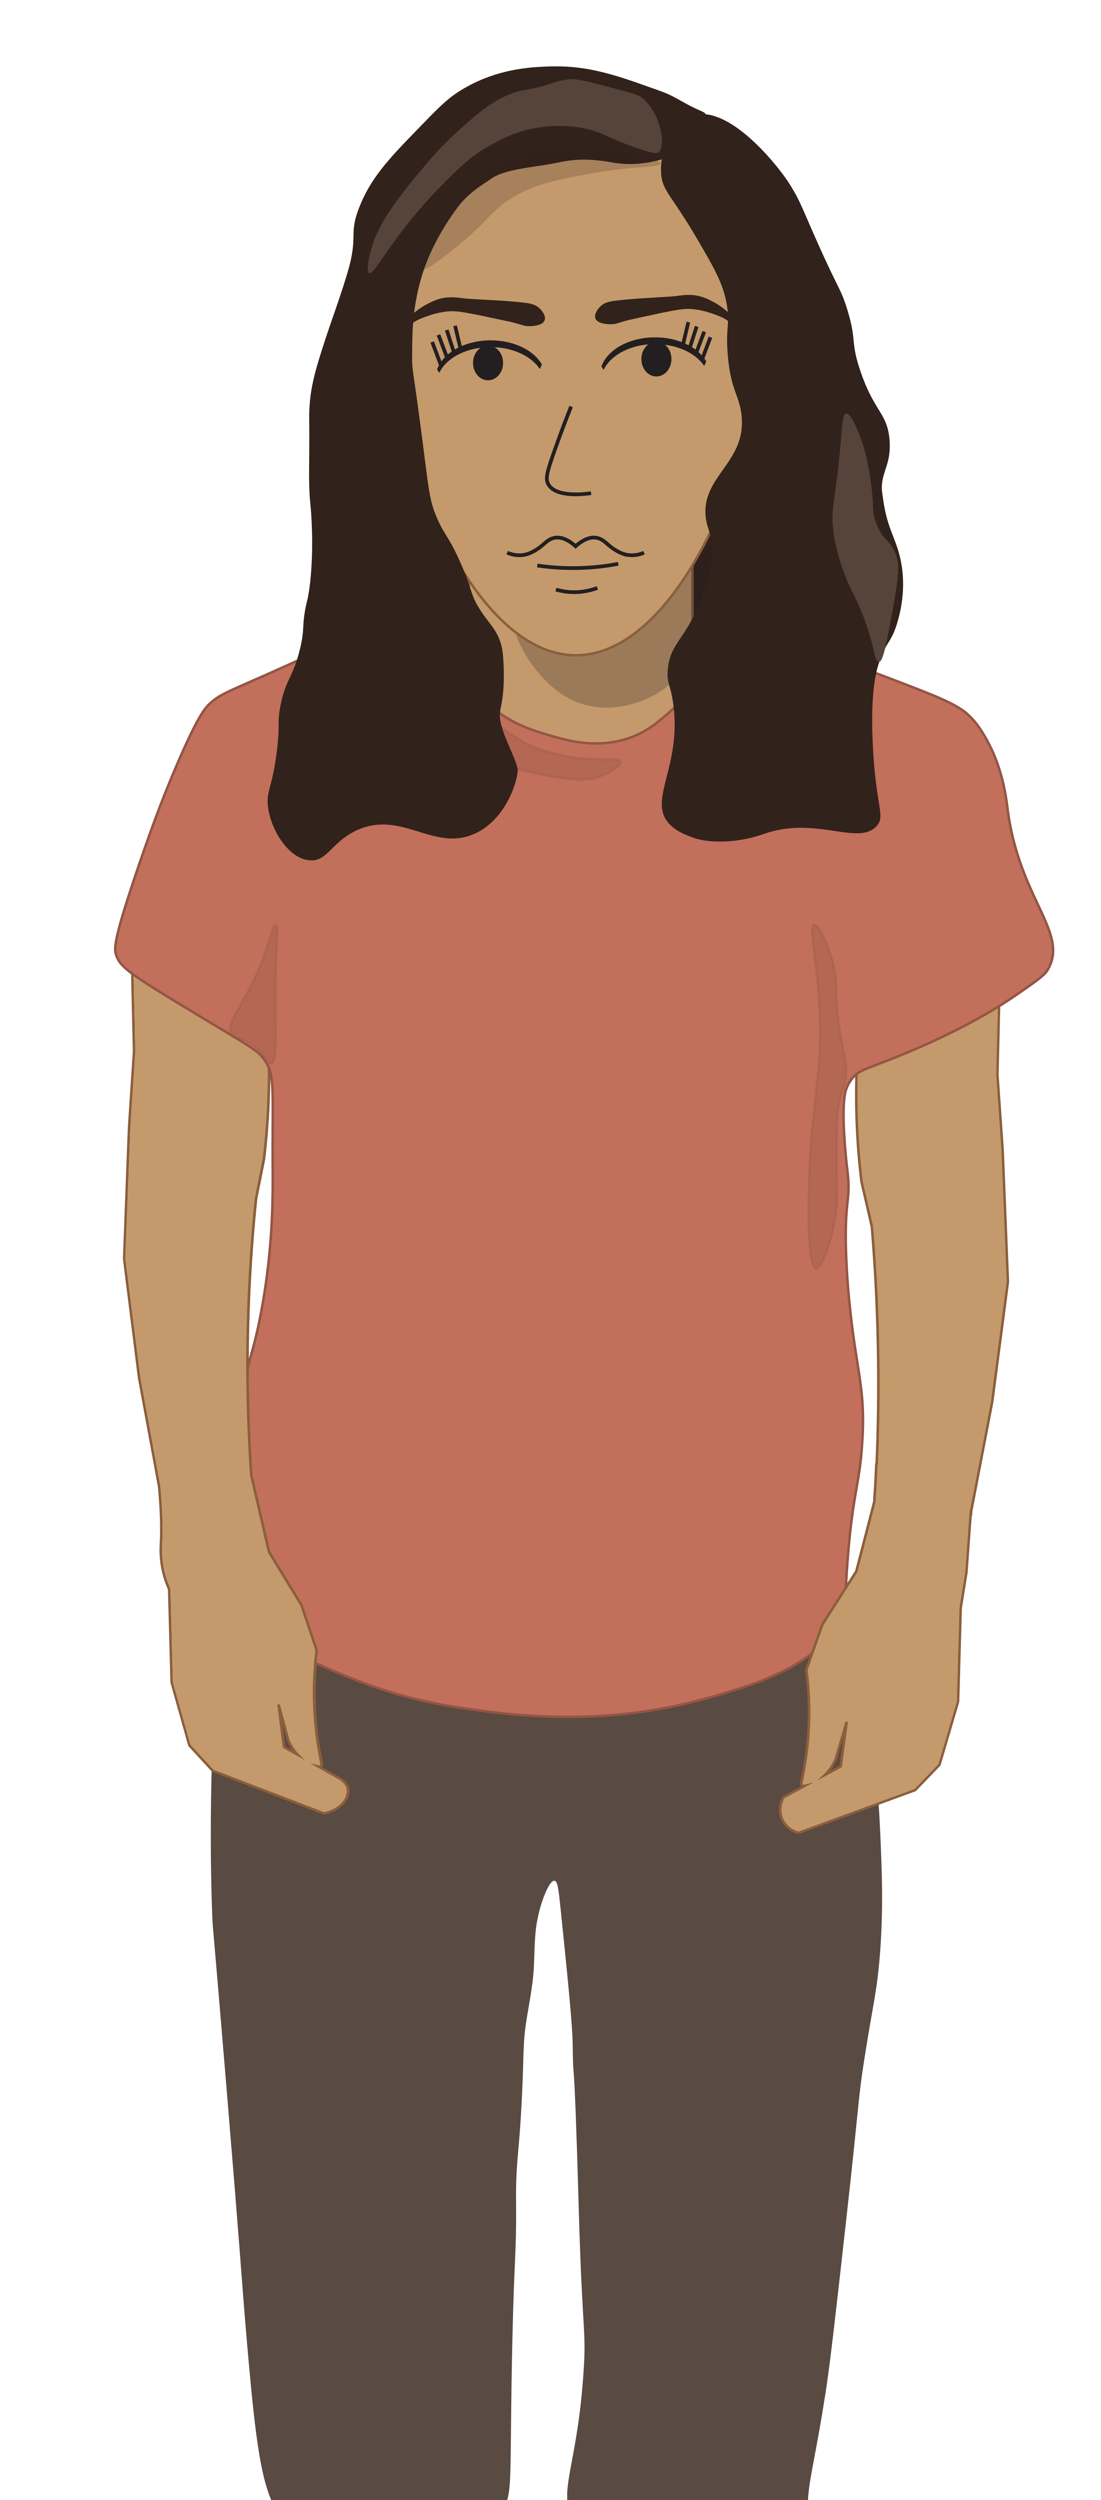 <svg xmlns="http://www.w3.org/2000/svg" viewBox="0 0 889.06 2017.57"><defs><style>.cls-1,.cls-12{fill:#31221b;}.cls-2{fill:#594a42;}.cls-3,.cls-4{fill:#c49a6c;}.cls-3{stroke:#8b5e3c;}.cls-10,.cls-11,.cls-3,.cls-6,.cls-8{stroke-miterlimit:10;}.cls-3,.cls-6,.cls-8{stroke-width:2px;}.cls-5{fill:#8b5e3c;}.cls-6{fill:#c2705b;}.cls-6,.cls-8{stroke:#945545;}.cls-10,.cls-7{fill:#231f20;}.cls-7{opacity:0.25;}.cls-8{fill:#945545;opacity:0.3;}.cls-9{fill:#56443b;}.cls-10,.cls-11{stroke:#231f20;}.cls-11{fill:none;stroke-width:3px;}.cls-12{opacity:0.2;}</style></defs><g id="Layer_8" data-name="Layer 8"><rect class="cls-1" x="274.26" y="384.74" width="370.76" height="148.61"/><path class="cls-2" d="M227.06,1035.72c-3.93,5.32-3.46,11-6.54,28.59-3.32,19-6.26,26.15-9.8,40.86-8.09,33.56-5.77,50.43-11.44,91.91-5.27,38.51-9.19,38-16.35,79.66-2.19,12.77-6.59,40.52-9.81,98-4.93,88.19-2.23,159-1.63,173.62.3,7.26,0-.59,11.34,135.64,3.83,46.21,5.4,65.49,6.64,80.87,6.6,82.1,6.08,79,8.17,104.17,9.63,116.06,14.21,150,36,169.53,11.18,10,24.89,11.46,52.3,14.3,41.21,4.26,95.09,9.84,119.31-26.55,9.06-13.61,6.22-21.45,8.18-122.56,1.23-63.77,2.69-78,3.18-100.26.32-14.48.09-22.22.09-30.46,0-30.4,2.39-34,4.61-77.62,2-39.09.53-45.31,4.18-67.52,1.38-8.41,2.54-14,4.28-26.43,2.36-16.76,1.16-32.12,3.27-47,2.61-18.33,10.46-37.31,14.71-36.77,2.64.33,3.42,8.11,4.9,22.47,5.72,55.28,9.61,93.5,9.81,110.3.45,38.6.78-13.18,4.9,132.76,3.06,108,6.67,95.5,3.27,138.9-5.75,73.5-21.79,91.4-5.63,113.64,21.7,29.85,72.63,27.86,106,26.55,11.44-.45,71.41-2.8,81-29.9,1.58-4.46-.69-4,.75-19.24,1.64-17.43,6-31.71,14-82.88,3.73-24.18,7.93-61.73,16.34-136.85,11.35-101.47,9.55-97.28,14.71-130.73,6.91-44.78,10.69-55.75,13.08-89.87,2.43-34.82,1.25-62.58,0-91.91-1.79-41.76-4.36-50.33-6.54-98-.6-13.12-.83-21.69-.91-28.35-.15-11.07,2.42-15.25-.13-21.65-3-7.63-9.31-11.45-11.79-13.32-12.89-9.69-11.68-33.12-10.4-69.44,0,0,2.76-81-1.29-114.39-3.47-28.54-6.11-28.78-8.17-53.1-2.25-26.45-.6-39-8.17-47-5.62-5.92-12.35-5.15-29.42-4.09-15.79,1-31.7-.24-47.4,2-7.91,1.15-39.6,1.44-103,2-59.95.56-89.92.84-114.41,0-33.23-1.15-67.33,7.38-99.7-2C258.28,1030.39,236.58,1022.83,227.06,1035.72Z"/><path class="cls-3" d="M468.83,616.08h0c-49.72,0-90.39-32.72-90.39-103.78V443.47c0-71.06,40.67-129.21,90.39-129.21h0c49.71,0,90.39,58.15,90.39,129.21V512.3C559.22,583.36,518.54,616.08,468.83,616.08Z"/><path class="cls-4" d="M163.6,1096.85c12.24-6.7,24.48-6.39,37.33-6.11q.21-23.31,1.22-46.5c1.13-25.55,3-51.41,5.65-76.87l6.45-32.28a1,1,0,0,0,0-.17,610.91,610.91,0,0,0,4.06-70.23,610.91,610.91,0,0,0-4.06-70.23A2,2,0,0,0,213,792.8L109.8,758.7a1.9,1.9,0,0,0-.58-.09,1.83,1.83,0,0,0-1.15.4,2,2,0,0,0-.76,1.64l2,87.85-4,61-4,105.88a2,2,0,0,0,0,.34l6.09,48.6c11.58,9.4,24.87,17.32,37.45,24.55C150,1091.85,156.29,1099.85,163.6,1096.85Z"/><path class="cls-5" d="M101.25,1015.58a1.21,1.21,0,0,1,0-.19l4.05-105.85,4-61.07-2-87.84a1.05,1.05,0,0,1,.38-.85.77.77,0,0,1,.49-.17.85.85,0,0,1,.23,0l103.16,34.1a1,1,0,0,1,.62.83,611.4,611.4,0,0,1,4.06,70.12,611.62,611.62,0,0,1-4.07,70.21l-6.46,32.37c-2.63,25.49-4.53,51.37-5.66,76.93q-1,23.17-1.22,46.52l2.09,0q.21-23.29,1.22-46.48c1.12-25.52,3-51.36,5.63-76.72l6.45-32.28a2.17,2.17,0,0,0,0-.25,612.69,612.69,0,0,0,4.06-70.34,612.82,612.82,0,0,0-4.06-70.34,3,3,0,0,0-2-2.5L109.1,757.75a3,3,0,0,0-2.73.48,3,3,0,0,0-1.15,2.45l2,87.75-4,61-4,105.88a2.79,2.79,0,0,0,0,.5l5.95,47.53c.77.64,1.55,1.27,2.34,1.9Z"/><path class="cls-4" d="M809.64,928.11l-4.22-60.92,2.11-87.84a2,2,0,0,0-2.6-2L697,811.49a2,2,0,0,0-1.39,1.66,583.75,583.75,0,0,0,0,140.46,1.55,1.55,0,0,0,0,.21l8.32,36c2,24.21,3.47,48.79,4.32,73.07,1.43,40.49,1.22,81.43-.59,122.11,23.48,11.31,44.35,28.84,72,35.29,1.54,0,2.82,1.06,4.24,2.23l.23-3.31s16.92-87.89,16.93-87.93l12.69-96.91a1.93,1.93,0,0,0,0-.34Z"/><path class="cls-5" d="M810.64,928l-4.22-60.83,2.11-87.84a3,3,0,0,0-1.2-2.47,3,3,0,0,0-2.71-.46l-107.9,34.09a3,3,0,0,0-2.07,2.5,584.46,584.46,0,0,0,0,140.71,1.55,1.55,0,0,0,.06.31L703,990c2,24.17,3.46,48.72,4.31,73,1.42,40.31,1.22,81.08-.57,121.6l2,.94c1.83-40.84,2-82,.61-122.61-.85-24.3-2.31-48.9-4.33-73.13l-8.34-36.16a.34.34,0,0,1,0-.1,581.77,581.77,0,0,1,0-140.22,1,1,0,0,1,.69-.83l107.9-34.1a1,1,0,0,1,.9.16,1,1,0,0,1,.4.82l-2.11,87.94,4.22,60.89,4.24,105.94a.91.91,0,0,1,0,.17l-12.69,96.85c-.08.46-16.75,87.06-16.92,87.93l-.19,2.74c.61.47,1.22,1,1.89,1.52l.28-3.94c16.9-87.85,16.91-87.89,16.92-87.93l12.69-96.91a2.9,2.9,0,0,0,0-.51Z"/><path class="cls-6" d="M365.38,526.83c15.28,12.81,8.83,22.44,28.4,40.73,17.1,16,36,21.64,47.34,25.07,15.78,4.74,39.88,12,66.28,3.13,16-5.38,25.81-14.31,41-28.2,0,0,9.81-9,41-47a299.49,299.49,0,0,1,47.34,3.13c31.32,4.59,53.56,13,85.21,25.07,33.8,12.94,50.7,19.41,60,28.2a62.69,62.69,0,0,1,8.6,9.9c17.78,25.78,21.45,53.19,23,65.3,9.24,73.84,50.56,100.72,32.19,130.91-2.53,4.16-9.35,8.9-23,18.39-18.14,12.62-47.87,30.78-96.52,50.56C698,863.49,693,863.46,687.29,871.48a28.37,28.37,0,0,0-4.25,8.36c-4.72,15.72,1.1,63.71,1.1,63.71,3.41,26.45-2.7,22.66-.82,70.87.75,19.27,2.27,33.74,3.2,42.53,4.92,46.1,11.32,62.19,10.24,96.52-.37,11.63-1.53,23.41-1.53,23.41-2.6,23.84-7.6,37.29-11.09,86.26-2.17,30.38-.61,30.27-3.16,37.6-14.52,41.68-69.58,58.16-107.3,68.93-84.95,24.24-156.71,14.88-195.68,9.4-58.62-8.25-90.39-22.35-138.86-43.87-30.3-13.44-43.8-22.32-50.5-37.6-11-25.06,8.81-39,12.63-90.86,2.89-39.37-7.58-44-3.16-87.73,2.53-25,6.1-25,12.63-59.53,9.63-51,9.6-91.89,9.46-115.93-.37-64.93,2-75.74-6.31-87.73-5.48-7.93-9.61-9.89-50.49-34.47C103.3,785.23,97.47,780.59,94,771.22,92,766,91,759.86,112.9,696c10.43-30.41,18.41-51.63,28.4-75.2,18.5-43.63,24.63-49.85,28.41-53.26,9-8.09,14.5-9.18,56.81-28.2,39.76-17.87,34.48-16.73,41-18.8C275.3,518.11,333.17,499.82,365.38,526.83Z"/><path class="cls-4" d="M707.73,1181q-.69,15.49-1.69,30.91L691.54,1268l-27.33,42.81a1.5,1.5,0,0,0-.2.4l-12.7,35.9a2,2,0,0,0-.1.92,261.52,261.52,0,0,1-4.19,90.83,2,2,0,0,0,.54,1.86,2,2,0,0,0,1.41.58,2.3,2.3,0,0,0,.45,0l.34-.09-16.55,8.94a1.92,1.92,0,0,0-.79.78c-.5.88-4.76,8.87-.77,17.53a20,20,0,0,0,12.57,10.51,2.24,2.24,0,0,0,.52.06,2,2,0,0,0,.68-.12l93.09-34.09a2.16,2.16,0,0,0,.76-.49l19-19.75a2,2,0,0,0,.48-.82l14.81-50.25a2.09,2.09,0,0,0,.08-.51l2.11-75.24,4.67-29,0-.18,3.52-50c-1.42-1.17-2.7-2.23-4.24-2.23C752.08,1209.86,731.21,1192.33,707.73,1181Zm-28.87,244.44-12.92,7a37.15,37.15,0,0,0,9-13.36l.06-.17,8.7-29.45Z"/><path class="cls-5" d="M779.48,1268.58l-4.68,29-2.12,75.37a1.09,1.09,0,0,1,0,.26l-14.81,50.25a1.06,1.06,0,0,1-.24.41l-19,19.74a1.19,1.19,0,0,1-.38.25l-93.09,34.09a1,1,0,0,1-.6,0,18.93,18.93,0,0,1-11.92-10c-3.79-8.21.25-15.78.73-16.62a1,1,0,0,1,.39-.39L657,1438.41l-7.78,1.86a1,1,0,0,1-1.2-1.19,262.67,262.67,0,0,0,4.22-91.18,1,1,0,0,1,0-.46l12.7-35.89a1,1,0,0,1,.1-.21l27.33-42.8.09-.13L707,1212.18l0-.18q1-15.23,1.67-30.51l-2-.94q-.71,15.65-1.7,31.22l-14.44,55.83-27.25,42.67a3.45,3.45,0,0,0-.3.61l-12.69,35.89a3,3,0,0,0-.15,1.39,260.46,260.46,0,0,1-4.18,90.48,3,3,0,0,0,.81,2.79l.12.11-14.24,7.68a2.93,2.93,0,0,0-1.18,1.16c-.53.93-5,9.33-.81,18.45A21.06,21.06,0,0,0,644,1479.89a3.29,3.29,0,0,0,.76.09,3.08,3.08,0,0,0,1-.18l93.09-34.1A3.1,3.1,0,0,0,740,1445l19-19.74a3,3,0,0,0,.71-1.24l14.82-50.24a3.34,3.34,0,0,0,.12-.77l2.11-75.17,4.66-28.91a1.24,1.24,0,0,0,0-.27L785,1219.3c-.67-.52-1.28-1-1.89-1.52Z"/><path class="cls-5" d="M674.05,1418.62l0,.09a36.41,36.41,0,0,1-8.76,13l-5.58,5.25,20.1-10.85,4.92-36.51-2-.42Zm3.88,6.2-7.36,4a38.59,38.59,0,0,0,5.31-9.36l.09-.25,5-17Z"/><path class="cls-4" d="M282,1443.64c-.9-4.92-5.46-7.92-8-9.23l-15.8-8.92.34.07a1.83,1.83,0,0,0,.4,0,1.92,1.92,0,0,0,1.36-.6,2.08,2.08,0,0,0,.5-1.84,273,273,0,0,1-4-90.83,2.11,2.11,0,0,0-.1-.93l-12.13-35.89a2.17,2.17,0,0,0-.19-.41l-26.12-42.79-14.31-61.89c-2.26-33.39-3.25-67.11-3-100.69-12.85-.28-25.09-.59-37.33,6.11-7.31,3-13.58-5-18.8-8-12.58-7.23-25.87-15.15-37.45-24.55l6,48.31s16.19,88,16.19,88c1.63,17.55,2.14,32.77,1.51,45.25l0,.4a79,79,0,0,0,1.71,22.58,75.74,75.74,0,0,0,4.88,14.51l2,75a2.17,2.17,0,0,0,.08.51L153.91,1408a2,2,0,0,0,.46.82l18.2,19.74a1.85,1.85,0,0,0,.72.49l89,34.1a1.92,1.92,0,0,0,.66.12,1.75,1.75,0,0,0,.4,0C276.53,1460.31,283.29,1450.78,282,1443.64Zm-51.67-33.87-4.41-34.24,7.76,28.48a2.25,2.25,0,0,0,.08.24,36.85,36.85,0,0,0,7.68,11.79Z"/><path class="cls-5" d="M282,1443.47c-1-5.34-5.78-8.52-8.52-9.92l-13.63-7.7.17-.17a3,3,0,0,0,.75-2.71,272.19,272.19,0,0,1-4-90.52,2.91,2.91,0,0,0-.14-1.34l-12.13-35.9a3.32,3.32,0,0,0-.29-.6l-26-42.66-14.25-61.66c-2.26-33.35-3.24-67-3-100.53l-2.09,0c-.28,33.61.71,67.35,3,100.78l14.33,62,0,.15,26.2,42.93a.81.81,0,0,1,.1.21l12.14,35.89a1.2,1.2,0,0,1,0,.5,273.89,273.89,0,0,0,4,91.15,1.09,1.09,0,0,1-.25,1,.79.79,0,0,1-.75.25l-7.17-1.67,21.91,12.37c2.44,1.25,6.66,4,7.49,8.52,1.22,6.7-5.26,15.66-17.86,18.47a.71.71,0,0,1-.43,0l-89-34.09a.86.86,0,0,1-.33-.23l-18.2-19.74a1,1,0,0,1-.24-.42l-14.16-50.25a2.51,2.51,0,0,1,0-.27l-2-75.15-.08-.18a74.5,74.5,0,0,1-4.83-14.32,78.4,78.4,0,0,1-1.68-22.32l0-.41c.63-12.51.12-27.79-1.53-45.47l-16.17-87.9-5.92-47.24c-.79-.63-1.57-1.26-2.34-1.9l6.18,49.38s0,.06,16.18,87.93c1.63,17.5,2.14,32.68,1.51,45.11l0,.4a80.32,80.32,0,0,0,1.73,22.84,76.74,76.74,0,0,0,4.87,14.52l2,74.76a3.09,3.09,0,0,0,.12.74l14.16,50.25a3,3,0,0,0,.68,1.23l18.2,19.74a3,3,0,0,0,1.12.75l89,34.1a2.91,2.91,0,0,0,1,.19,2.7,2.7,0,0,0,.63-.07C276.32,1461.15,283.36,1451.06,282,1443.47Z"/><path class="cls-5" d="M228.3,1410.38l17.8,10-4.95-5.07a36,36,0,0,1-7.47-11.47s0-.09-.05-.13l-7.75-28.48-2,.37,4.41,34.24Zm3.31-6.11a3.4,3.4,0,0,0,.12.34,38.47,38.47,0,0,0,4.3,7.81l-5.78-3.26-2.42-18.77Z"/><path class="cls-7" d="M416.38,503.29c-3.93,7.18,12.32,40,36.69,56.47,37,25,75.89,1,78.66-.77,22.85-14.65,34.14-38,46.17-62.95,16.36-33.91,28.6-77.36,22.58-82.62-3.27-2.86-10,7.26-42.1,43-34.39,38.33-41.2,42.94-46.33,45.91a91.22,91.22,0,0,1-55.17,11.9C431.87,511.22,419.37,497.82,416.38,503.29Z"/><path class="cls-8" d="M393.49,581c4.68-2.67,11,8.42,30.64,18.39,17.31,8.78,33.91,11.09,41.63,12.1C487,614.26,500,611,501,614.55c.86,3.15-8.37,9.09-16.85,12.25-5.26,2-16.25,5.28-53.62-3.06-24.25-5.41-28.65-8.13-32.18-12.26C389.4,601,388.36,583.93,393.49,581Z"/><path class="cls-3" d="M617.44,243.8c0,119.33-68.25,285-152.44,285S312.56,363.13,312.56,243.8s68.25-160,152.44-160S617.44,124.47,617.44,243.8Z"/><path class="cls-1" d="M569.33,99.77c.63-1.71,1.8-5.15.28-7.9-1.08-2-5.15-2.32-17.26-9.12-14.17-8-13.44-7.28-35.43-15.09-33.55-11.94-52.75-15.11-78-13.85-12.94.64-40.58,2.35-68.15,19.92-10,6.38-16.9,13.44-30.64,27.57-25.93,26.65-41,42.14-50.56,67.41-8.06,21.31,0,21.66-9.2,52.09-6.07,20.14-12.22,36.43-16.85,50.56-8.07,24.66-13.16,40.2-13.79,61.29-.16,5.6.13,6.61,0,29.1-.09,16.48-.28,21.39,0,30.65.42,13.56,1.17,14,1.85,27.56,1.85,36.5-2.22,59.55-3.43,64.24-.16.62-1,3.85-1.81,8.34-.33,1.85-.64,3.93-.9,6.25-1,8.57-.06,12.41-3.45,25.89-5.7,22.65-11.09,23.15-15.34,43.9-3,14.63-.35,14.5-3,36.77-3.73,30.9-9.05,32.89-7.13,46.45,2.66,18.9,16.59,40.59,32.91,42.41,15.14,1.69,18-15,39.42-24.51,36.1-16,62.32,18.74,95.65,2.52,22.78-11.08,30.59-37.06,31.72-40.82a59.85,59.85,0,0,0,1.81-9c.69-6.12-10.32-24.82-13.52-38.46-3-12.67,2.83-12.34,2.29-42.59-.25-14.63-1.7-19.81-2.29-21.75-3.65-12.11-9.34-15.82-16.85-27.58-8-12.46-5.8-14.9-15.32-36.77-9.93-22.8-13.55-23.08-19.92-38.3-5.36-12.81-6-20.36-10.5-55.16-8.46-66-9.09-61.78-9.1-72,0-20.68,0-42.7,8.75-70,4-12.42,12.13-31,27.52-51.87,9.5-12.87,20.52-18.66,27-23.33,12-8.67,35.5-9.32,56.22-13.72,13.86-2.95,25.54-2.49,40.81,0,1.19.19,1.46.26,2.17.38,22.75,3.94,42.55-3.82,42.55-3.82C556.06,120.17,566.51,107.35,569.33,99.77Z"/><path class="cls-9" d="M298.19,220.41c2.91,1,9.42-11.31,24.13-30.88a386.86,386.86,0,0,1,34.23-39.8c14.71-14.8,23.52-23.68,38.91-32.25,10-5.55,23.73-13,43.58-15.1,6.53-.68,26.63-2.76,46.69,5.49,5.69,2.34,13.9,6.56,28.79,11.67,13.64,4.68,15.81,4.25,17.12,3.43,6.44-4,2.31-32.51-14-44.61-2.67-2-9.91-3.91-24.29-7.7-18-4.73-27.07-7.09-32.51-6.71-12.34.87-15.66,4.43-30,7.35-11.12,2.26-13.14,2-21.36,5.69-15.05,6.76-23.86,14.65-39.69,28.82-13.44,12-21.54,21.71-32.68,35-28.3,33.78-34.1,49.39-36.57,57.64C298,206.91,295.39,219.47,298.19,220.41Z"/><ellipse class="cls-10" cx="394.11" cy="292.87" rx="11.64" ry="13.55"/><path class="cls-10" d="M396.17,279.63c17.41,0,32.45,7,39.61,17.13A25.06,25.06,0,0,0,437,294.1c-6.58-11.11-22.36-18.94-40.79-18.94-20.58,0-37.86,9.76-42.71,22.95.37.61.76,1.21,1.18,1.8C360.71,288.1,377,279.63,396.17,279.63Z"/><ellipse class="cls-10" cx="530.05" cy="289.75" rx="11.64" ry="13.55"/><path class="cls-10" d="M528.93,277.2c17.41,0,32.45,7,39.61,17.13a25.06,25.06,0,0,0,1.18-2.66c-6.58-11.12-22.36-18.94-40.79-18.94-20.58,0-37.86,9.75-42.71,22.95.37.61.76,1.21,1.18,1.8C493.47,285.66,509.77,277.2,528.93,277.2Z"/><line class="cls-11" x1="348.98" y1="275.96" x2="356.27" y2="295.3"/><line class="cls-11" x1="354.08" y1="270.25" x2="361.38" y2="289.59"/><line class="cls-11" x1="573.69" y1="272.14" x2="566.39" y2="291.48"/><line class="cls-11" x1="568.69" y1="267.61" x2="561.39" y2="286.95"/><line class="cls-11" x1="360.73" y1="266.32" x2="367.11" y2="286.13"/><line class="cls-11" x1="367.48" y1="262.89" x2="372.33" y2="283.32"/><line class="cls-11" x1="562.57" y1="263.41" x2="556.19" y2="283.22"/><line class="cls-11" x1="555.82" y1="259.98" x2="550.98" y2="280.41"/><path class="cls-11" d="M461.17,328.05c-4.06,10.16-8.79,22.53-13.79,36.77-5.78,16.46-7.08,21.6-4.6,26,6.3,11.26,31.08,7.69,34.51,7.17"/><path class="cls-11" d="M433.87,456.34A196.72,196.72,0,0,0,499.2,455"/><path class="cls-11" d="M448.89,475.76A52.8,52.8,0,0,0,468,477.7a55,55,0,0,0,14.39-3.24"/><path class="cls-11" d="M465.71,441.62c-8.43-7.79-14.47-8.44-18.52-7.46-5.57,1.33-7.77,5.56-14.16,9.49-3.7,2.28-6.74,3.71-10.91,4.25a24.08,24.08,0,0,1-12.57-1.9"/><path class="cls-11" d="M463.89,441.62c8.43-7.79,14.48-8.44,18.52-7.46,5.58,1.33,7.77,5.56,14.16,9.49,3.71,2.28,6.74,3.71,10.92,4.25a24.06,24.06,0,0,0,12.56-1.9"/><path class="cls-1" d="M533.82,139.34c.78,14.57,8,17.51,28.47,52.35,14.33,24.43,21.56,37,24.51,53.63s-1.09,18.6.92,41.56c2.69,30.79,10.41,32.42,11.33,51.89,1.68,35.45-33.67,46.77-29,79.87,1.19,8.45,3.48,9.08,4.51,19.72.61,6.25,1.35,21.82-9.19,47.49-12.62,30.73-23.88,33.26-26.05,53.62-1.29,12.19,2.53,13.25,4.6,30.65,5.78,48.52-19.85,74.69-4.6,93.45,5.77,7.09,15.29,10.57,19.92,12.26,2.27.83,12.12,4.26,29.11,3.06a109.85,109.85,0,0,0,29.11-6.13c41.76-14.33,75.52,10.08,90.39-6.12,7.47-8.15-.64-14.77-3.06-65.88-2.14-45.09,3.15-61.61,6.64-70.33,5.48-13.68,8.6-13.21,12.75-26.7,1.9-6.21,9.08-29.55,2.06-56.18-3.88-14.71-10-22.61-13-44-.78-5.55-1.39-8.34-1.07-12.41.93-11.81,7.62-18.28,6.12-36.31-1.8-21.71-12.31-22.26-23.58-55.59-8.32-24.61-2.5-24.05-10.95-50.78-5.21-16.48-6.63-14.18-26.11-58.33-7.69-17.43-10.83-25.4-15.27-33.55,0,0-2.41-4.28-4.94-8.31-8.72-13.87-49.69-66-79.72-54.62C542.1,99.54,532.87,121.66,533.82,139.34Z"/><path class="cls-9" d="M696.46,357.79c1.28,3.71,3.82,11.64,6.22,27.45,3.65,24,.82,25.63,4.67,36.37,5.44,15.17,11.66,13.48,16.34,26.76,2.21,6.26,2.94,12.62-3.11,45.29-5,27-7.56,40.47-10.89,40.49-3.66,0-3.41-13.39-13.23-38.43-7-17.94-11.37-21.78-17.12-39.8a147.49,147.49,0,0,1-6.23-26.08c-2.5-18.5,1-24.14,4.67-61.07,2.4-24.27,2.15-34.59,5.45-35C688,333.19,695,353.55,696.46,357.79Z"/><path class="cls-1" d="M480.75,256.82c1.72,5,11.69,4.85,12.91,4.83,4,0,4.79-1,13.69-3.3,1-.27,1.17-.3,14.67-3.22l13.14-2.84c11.74-2.27,17.63-3.59,25-2.73a68.59,68.59,0,0,1,15,3.49c5.69,2,10.24,3.63,14.62,7.55,7,6.24,8.38,13.7,9.63,13.24,1.1-.41.86-6.49-1.87-11.47-1.12-2-2.68-3.59-5.8-6.71a68.94,68.94,0,0,0-7.75-6.9A61.11,61.11,0,0,0,572.79,242a38.83,38.83,0,0,0-11-3.62c-6.39-.88-10.93-.1-15.89.53-2.48.31-9,.69-21.93,1.49-5.48.34-13.13.75-23.45,1.86-7.88.84-12.23,1.55-15.85,5.15C484.23,247.84,479.37,252.79,480.75,256.82Z"/><path class="cls-1" d="M439.82,258.33c-1.69,5-11.66,4.9-12.89,4.89-4,0-4.79-1-13.7-3.24-1-.27-1.17-.29-14.68-3.15l-13.16-2.78c-11.75-2.21-17.65-3.51-25-2.61a68.43,68.43,0,0,0-15,3.56c-5.68,2-10.22,3.68-14.59,7.62-6.93,6.27-8.31,13.74-9.57,13.28-1.1-.4-.89-6.48,1.82-11.47,1.11-2,2.66-3.61,5.76-6.74a69.23,69.23,0,0,1,7.73-6.93A60.11,60.11,0,0,1,347.72,244a38.27,38.27,0,0,1,11-3.67c6.39-.91,10.94-.15,15.9.45,2.47.3,9,.65,21.94,1.39,5.48.31,13.13.68,23.46,1.74,7.88.81,12.23,1.5,15.86,5.08C436.3,249.36,441.19,254.29,439.82,258.33Z"/><path class="cls-12" d="M533.18,131.94c-.27,3.48-21.08,1.84-53.63,7.66-32.29,5.79-51.13,9.59-70.47,23-14.95,10.35-14.52,16-44.43,39.83-21.15,16.82-23.82,15.93-24.51,15.32s-1.44-3.36,19.91-38.3c17.5-28.64,21.68-33.06,26.05-36.77,10.74-9.13,20.95-12.56,33.7-16.85,31.3-10.53,58.29-6.87,75.07-4.6C510.94,123.39,533.45,128.31,533.18,131.94Z"/><path class="cls-8" d="M222.63,746.3c2.5.48.61,14.29,0,41.37-.94,41.68,2.16,69.29-3.53,70.47-3.53.74-5.45-9.77-18.38-16.85-7.92-4.33-11.26-2.78-13.79-6.13-5-6.58,5.79-20.27,15.79-39.83C217.71,766,219.57,745.71,222.63,746.3Z"/><path class="cls-8" d="M657.27,746.3c3.6-.86,11.55,15.9,15.32,30.64,3,11.59,2.53,18.68,3.07,30.65a190.67,190.67,0,0,0,2.08,21.76c3.49,21.79,5.74,25,5.58,36.45s-3.16,10.53-6.13,27.58c-1.43,8.2-1.61,13.47-1.53,50.56.06,28,.16,27.28,0,29.11-2.22,24.31-11.67,51.22-16.85,50.56-9.25-1.19-5.39-90.15-3.07-111.84.13-1.24,1.2-11,2.59-24.56,1.09-10.67,1.68-16.92,2-19.87C667.53,802.12,650.92,747.83,657.27,746.3Z"/></g></svg>